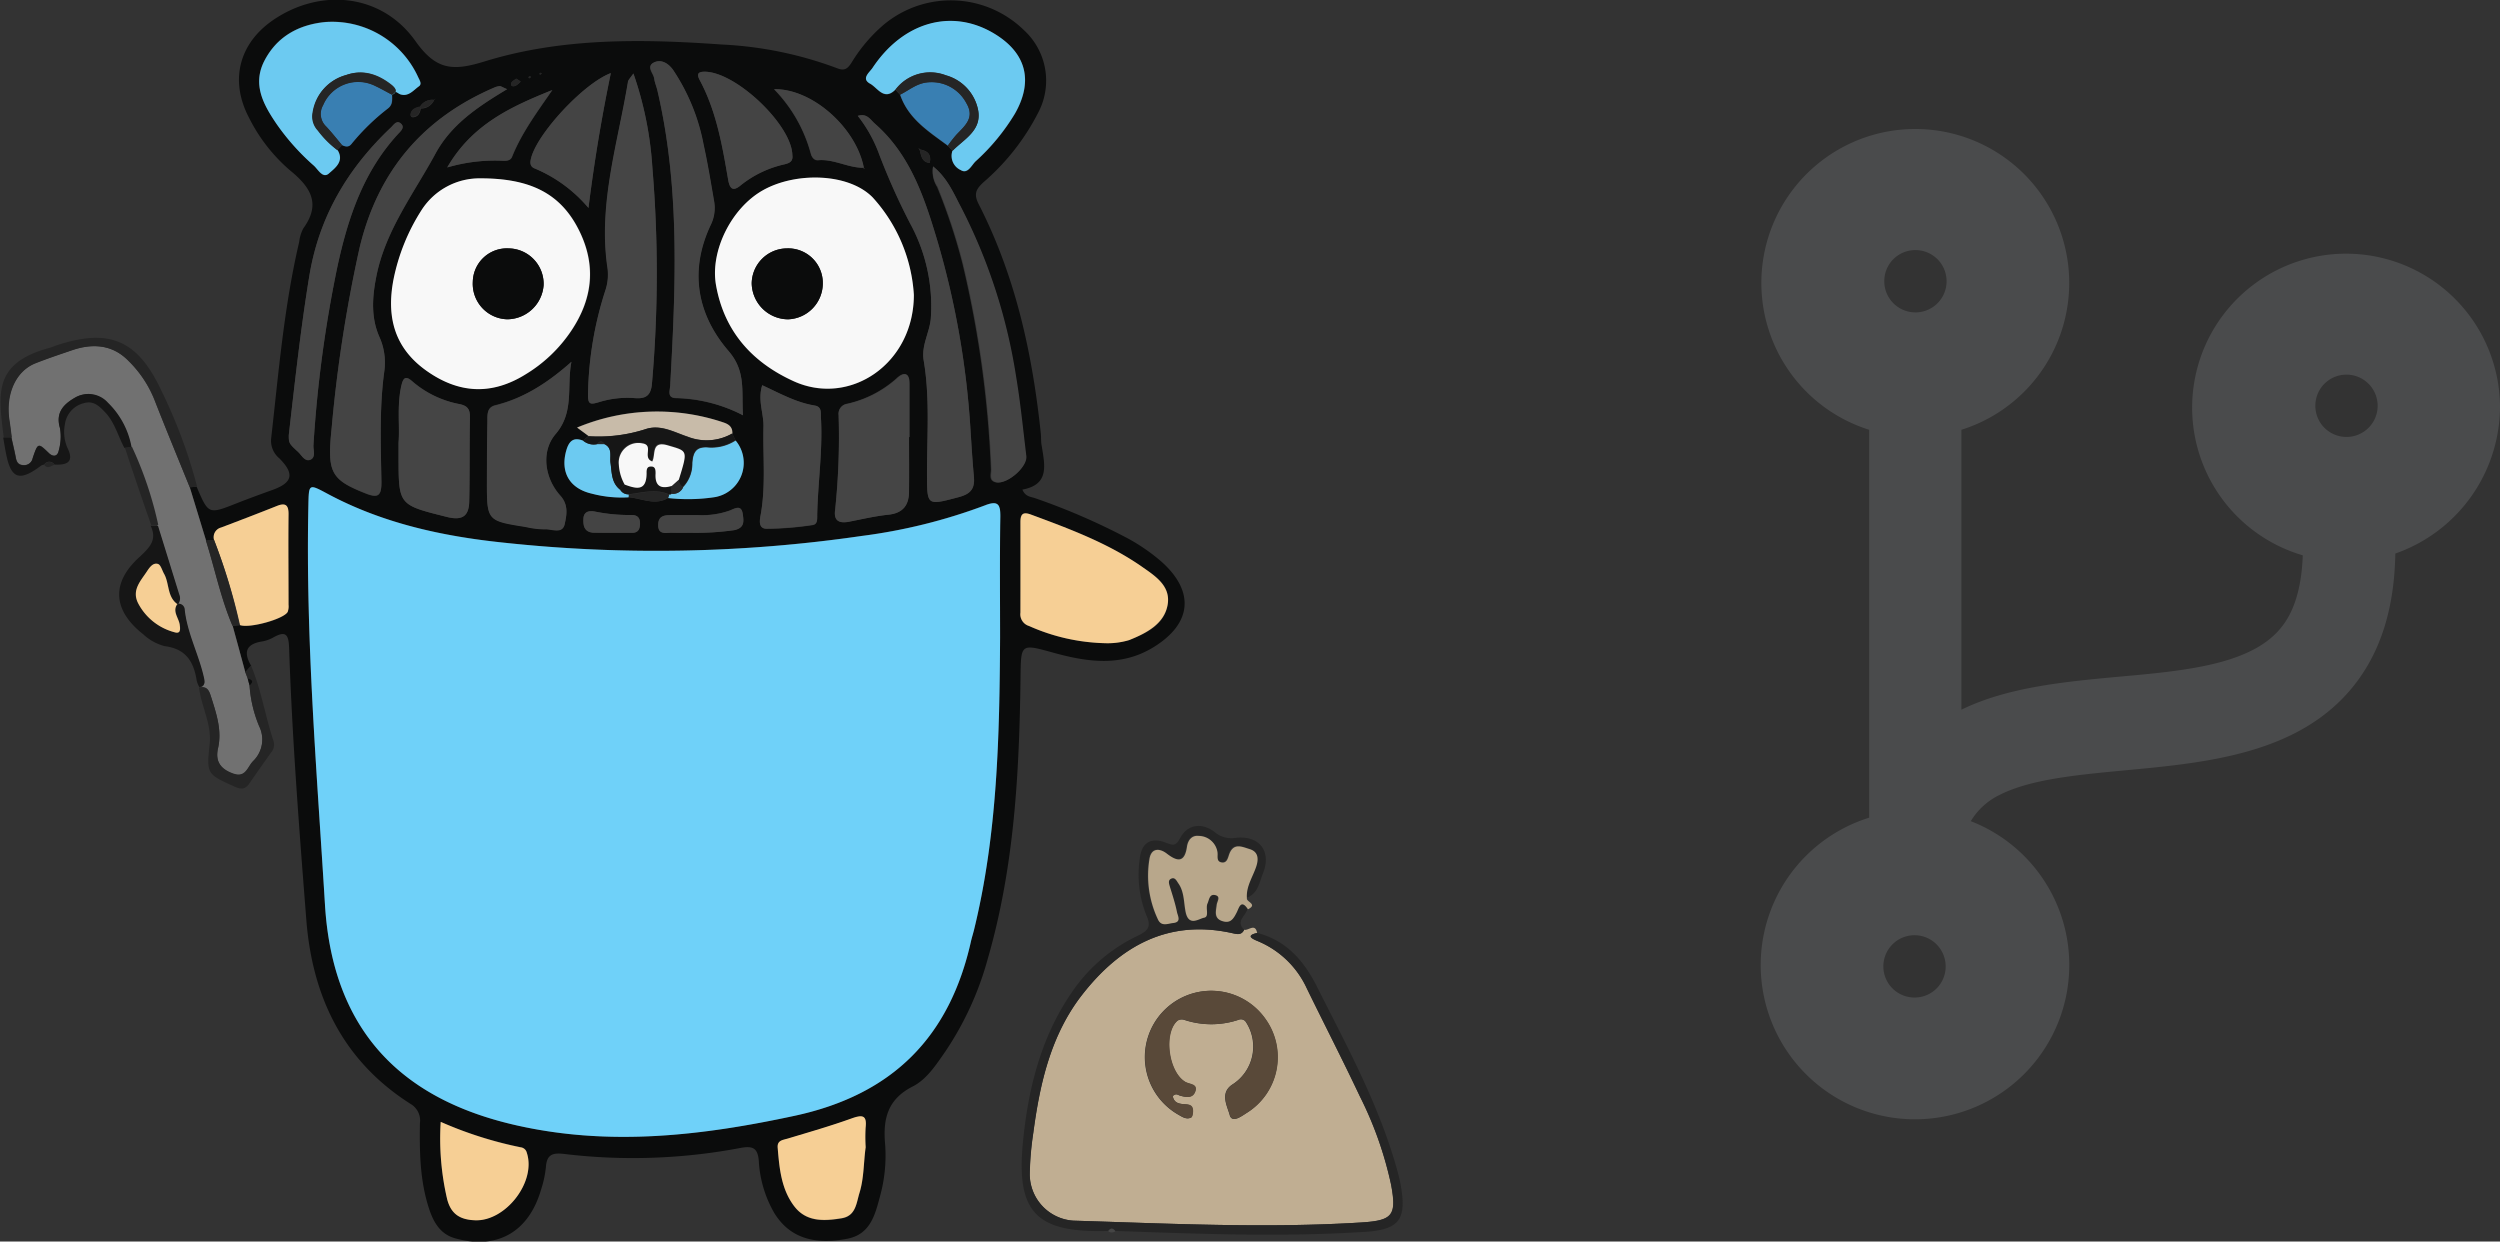 <svg xmlns="http://www.w3.org/2000/svg" viewBox="0 0 352.27 174.94"><rect x="0" y="0" width="352.27" height="174.94" fill="#333333" stroke="none"/><defs><style>.cls-1{fill:#0b0c0c;}.cls-2{fill:#c0ae92;}.cls-3{fill:#717171;}.cls-4{fill:#252525;}.cls-5{fill:#b8a78b;}.cls-6{fill:#161616;}.cls-7{fill:#454545;}.cls-8{fill:#6fd1f9;}.cls-9{fill:#f8f8f8;}.cls-10{fill:#444;}.cls-11{fill:#f6cf95;}.cls-12{fill:#6ccaf1;}.cls-13{fill:#c8bba9;}.cls-14{fill:#397fb2;}.cls-15{fill:#594939;}.cls-16{fill:#4a4b4c;}</style></defs><g id="Layer_1" data-name="Layer 1"><path class="cls-1" d="M42.55,83.51c1.67,3.91,1.66,3.9,5.63,2.33,1.63-.64,3.26-1.24,4.91-1.83,3-1.05,3.3-2.29,1.12-4.5a3.21,3.21,0,0,1-1.16-2.83C54.1,67.43,54.86,58.13,57,49a5.28,5.28,0,0,1,.58-1.9c2.54-3.49,1-5.83-1.88-8.18a23.77,23.77,0,0,1-5.79-7.45c-2.73-5.21-1.4-10.45,3.47-13.76,6.68-4.53,15.27-3.67,20,3,2.91,4.1,5.26,4.25,9.7,2.88,10.86-3.36,22.16-3.2,33.42-2.4a53.45,53.45,0,0,1,16.31,3.35c1.08.43,1.49,0,2-.76a22.23,22.23,0,0,1,4.12-5,14.74,14.74,0,0,1,20.17.37,9.65,9.65,0,0,1,2.13,11.45,32.36,32.36,0,0,1-7.81,10c-1,.94-1.44,1.59-.67,3.1,5.19,10.14,7.57,21.07,8.75,32.31.06.58,0,1.17.13,1.75.41,2.66,1.15,5.44-2.73,6.15.42,1,1.16,1,1.74,1.19a92.74,92.74,0,0,1,13.26,5.76A27.25,27.25,0,0,1,178.43,94c4.79,4.23,4.41,8.78-1.09,12.14-4.52,2.76-9.29,2.07-14,.77s-4.64-1.35-4.7,3.54c-.17,13.35-.87,26.63-4.61,39.55a44.13,44.13,0,0,1-6,13.11c-1.29,1.85-2.59,3.88-4.56,4.89-3.55,1.8-4.23,4.55-3.91,8.13a21.51,21.51,0,0,1-.74,7.43c-.68,2.58-1.38,5.3-4.59,5.91-4.9.94-8.24-.28-10.3-3.65a16.41,16.41,0,0,1-2.17-7.35c-.15-1.81-.88-2.11-2.56-1.8a81.06,81.06,0,0,1-24.87.85c-1.66-.2-2.45.1-2.57,1.87a15.25,15.25,0,0,1-.68,3.16c-1.75,6-6.19,8.5-12.1,6.86-2.18-.6-3.12-2.4-3.74-4.35-1.23-3.86-1.29-7.86-1.23-11.86a2.7,2.7,0,0,0-1.29-2.71c-9.45-6-13.83-14.94-14.71-25.86-1-12.78-2-25.57-2.43-38.39-.07-1.77-.36-2.54-2.19-1.52a5,5,0,0,1-1.64.59c-2.32.37-2.6,1.58-1.52,3.43l-.81.91q-.88-3.27-1.78-6.54l1-.09c1.35.49,6.18-.82,6.72-1.86a2.27,2.27,0,0,0,.12-1c0-4.25,0-8.49,0-12.74,0-1.27-.39-1.68-1.59-1.21-2.64,1-5.27,2.06-7.91,3.06A1.4,1.4,0,0,0,45,91l-1.11.11-2.3-7.53ZM76,29A2,2,0,0,0,74,30c-.58.12-1.13.29-1.28,1a.34.34,0,0,0,.42.44c.68-.1.89-.63,1-1.22A2,2,0,0,0,76,29.05l.2-.24Zm68.54,7-.28-.18.18.28c.23.73.23,1.63,1.4,1.79C146.12,36.67,145.54,36.18,144.54,36ZM97,77c-1.27-.51-1.94,0-2.34,1.26-.93,3.1.36,5.46,3.55,6.2a16.5,16.5,0,0,0,5.19.52c1.85.16,3.69,1.23,5.57.11a25.3,25.3,0,0,0,6.39-.1,4.9,4.9,0,0,0,3.13-8L118,76c0-.89-.44-1.3-1.25-1.57a29.27,29.27,0,0,0-20.63.72l1.63,1.2Zm44.67-48.71c1.16,3.41,4,5.19,6.72,7.18l.67.71a2.2,2.2,0,0,0,1.16,2.73c1,.62,1.52-.68,2.11-1.24a29.71,29.71,0,0,0,5.53-6.71c2.66-4.66,1.58-8.64-3.07-11.37-5.91-3.47-12.7-1.52-17,4.93-.42.63-1.65,1.51-.32,2.23,1,.56,1.95,2.44,3.54.83ZM63.05,35.34c.48.25.94.34,1.33-.14a31.06,31.06,0,0,1,5.13-5c.73-.54.62-1.26.6-2,.42-.71.75-.11,1.18,0,1.12.33,1.8-.58,2.56-1.13.5-.37.11-.87-.1-1.33A13.32,13.32,0,0,0,60.67,18c-3.76.37-6.85,2.06-8.61,5.53-1.66,3.3-.09,6.12,1.72,8.79a32.47,32.47,0,0,0,5.3,5.93c.58.53,1.15,1.94,2.1,1.09s2.21-1.71,1.22-3.31Zm73.41,3.22.24.2-.18-.26c-1.12-5.61-7.25-11.1-12.63-11a20.63,20.63,0,0,1,5.18,9.08c.15.51.51,1,1,.93C132.33,37.3,134.29,38.56,136.46,38.56Zm19.3,66.23c0-5.67-.06-11.33,0-17,0-1.83-.32-2.4-2.19-1.66a77.42,77.42,0,0,1-17.41,4.31,200.92,200.92,0,0,1-50.33.94C77.24,90.46,68.78,88.67,61,84.5c-2.7-1.45-2.64-1.43-2.71,1.75-.39,18.76,1.2,37.44,2.34,56.14,1.17,19.31,12.48,27.86,27.12,31.13,13.13,2.94,26.07,1.42,39.08-1.38,13.81-3,21.9-11.12,24.86-24.72.11-.48.27-1,.39-1.44C155.4,132.44,155.68,118.62,155.76,104.79ZM143.61,56.46a22.38,22.38,0,0,0-5.78-13.68c-3.36-3.49-10.86-3.68-15.52-1-4.39,2.49-7.42,8.51-6.57,13.34,1.15,6.52,5.14,10.93,11,13.57C134.61,72.21,143.6,66.19,143.61,56.46Zm-61-16.41a9.7,9.7,0,0,0-8.3,4.42,28.44,28.44,0,0,0-4,9.9c-1,5.16.16,9.58,4.64,12.78s9.2,3.47,14,.51a20.48,20.48,0,0,0,6.44-6.16c3.07-4.6,3.54-9.38.94-14.39S89.46,40.08,82.57,40.05Zm21.52-14.79c-.46.67-.74.91-.78,1.19-1.42,8.62-4.17,17.1-2.91,26a7,7,0,0,1-.22,3.21A50,50,0,0,0,97.7,70.32c-.06,1.68.34,1.62,1.56,1.26a13.49,13.49,0,0,1,4.93-.57c1.58.14,2.38-.27,2.52-2.09a178.48,178.48,0,0,0,.06-30.32A49.84,49.84,0,0,0,104.09,25.26Zm-17.8,2.23c-.67-.28-.82-.4-1-.39a1.92,1.92,0,0,0-.72.14C74.42,31.58,68.06,39.09,65.49,49.92a198.83,198.83,0,0,0-3.94,25.53c-.62,6-.09,7.06,4.75,9,1.64.65,2.32.54,2.28-1.53-.08-5.23-.31-10.47.41-15.69a8.84,8.84,0,0,0-.71-4.86c-1.17-2.67-1-5.53-.44-8.33,1.25-6.53,5.26-11.74,8.34-17.4C78.39,32.51,82.1,30,86.29,27.49Zm84.19,78.06a10.6,10.6,0,0,0,3.43-.45c2.49-.94,5-2.17,5.43-5S177.5,96,175.6,94.69c-4.75-3.32-10.14-5.3-15.53-7.27-1.12-.41-1.48-.07-1.47,1.09.05,4.24.05,8.49,0,12.73a1.73,1.73,0,0,0,1.22,1.89A27.8,27.8,0,0,0,170.48,105.55ZM119.54,73.44c-.24-3.33.44-6.14-2-9C113,59.21,111.91,53,115,46.53a5.4,5.4,0,0,0,.41-3.39c-.45-2.61-.88-5.23-1.45-7.81a28.33,28.33,0,0,0-4.29-10.54c-.69-1-1.7-1.61-2.76-1s0,1.47.11,2.23c.07.57.32,1.11.45,1.68,3.21,13.75,2.57,27.66,1.8,41.58,0,.87-.44,1.74.9,1.76A21.53,21.53,0,0,1,119.54,73.44Zm16.17-42.19a19.52,19.52,0,0,1,3,5.41,93.3,93.3,0,0,0,4.36,9.74A24.34,24.34,0,0,1,146,59.86c-.19,2-1.34,3.76-1,5.84.9,5.28.45,10.61.47,15.92,0,4.58-.05,4.54,4.36,3.38,1.57-.41,2.42-1,2.25-2.87-.2-2.15-.33-4.3-.47-6.44a120.28,120.28,0,0,0-4.69-26.87c-1.82-6-3.79-12.1-8.79-16.47C137.47,31.78,137,30.83,135.71,31.25ZM95.36,65.9C92.15,68.75,88.77,71,84.63,72c-1.19.29-1.1,1.3-1.11,2.21,0,2.83-.06,5.65-.07,8.47,0,5.58,0,5.58,5.48,6.45a12.52,12.52,0,0,0,2.69.33c1-.06,2.46.72,2.79-.73.28-1.26.56-2.68-.61-4-2.18-2.41-2.79-6.2-.67-8.69C95.81,73,94.67,69.37,95.36,65.9Zm47.57,10.6h0c0-2.49,0-5,0-7.46,0-1.66-.79-1.75-1.76-.83a15.53,15.53,0,0,1-7,3.6A1.42,1.42,0,0,0,133,73.37a98.31,98.31,0,0,1-.49,13.4c-.22,1.51.56,1.91,1.91,1.66,1.87-.35,3.73-.79,5.61-1,2.07-.2,2.86-1.38,2.89-3.23C143,81.65,142.93,79.07,142.93,76.5ZM71,77.28v1.94c0,6.92,0,6.83,6.81,8.54,2.29.58,3.11-.21,3.15-2.3.06-3.9,0-7.81.1-11.72,0-1.08-.27-1.62-1.43-1.87A14.22,14.22,0,0,1,73,68.69c-.93-.83-1.3-.64-1.58.59C70.75,72.09,71.19,74.92,71,77.28Zm75.32-38.91a4,4,0,0,0,.55,2.89,81.56,81.56,0,0,1,3.59,10.85,149.75,149.75,0,0,1,4,29c0,.6-.33,1.42.52,1.74,1.49.55,4.59-2,4.39-3.64-.47-3.78-.83-7.57-1.46-11.31a78.15,78.15,0,0,0-7.71-23.79C149.21,42.13,148.33,40,146.32,38.37ZM55.53,76.24c0,1.09,0,1.16,1.29,2.35.52.47,1,1.45,1.75,1.13s.39-1.33.44-2A177,177,0,0,1,62.36,52.6c1.5-6.94,3.66-13.44,8.56-18.77.38-.42,1-1,.41-1.48s-1,.21-1.42.57c-6.09,5.75-10.13,12.54-11.5,21C57.21,61.26,56.4,68.66,55.53,76.24Zm66.71-7c-.66,2.1.23,4,.18,5.83-.1,4,.33,8.12-.35,12.17-.13.77-.53,2.18.81,2.21a46.18,46.18,0,0,0,6.42-.52c.77-.09.68-.84.69-1.4.09-4.56.79-9.1.53-13.67-.05-.71.18-1.59-.89-1.77C127,71.63,124.68,70.32,122.24,69.2Zm14.58,107.37a22.74,22.74,0,0,1,0-2.74c.21-1.79-.44-1.86-1.94-1.33-3,1.06-6,1.94-9,2.84-.72.22-1.54.24-1.45,1.3.24,2.92.51,5.88,2.36,8.28,1.7,2.2,4.19,2.06,6.64,1.66,2-.33,2.08-2.14,2.53-3.59C136.59,180.91,136.52,178.72,136.82,176.57ZM76.94,173a37.67,37.67,0,0,0,.9,10.84c.54,2.15,1.81,2.94,3.91,3,4.34.19,8.68-5.41,7.32-9.52a1,1,0,0,0-.85-.76A55.09,55.09,0,0,1,76.94,173ZM126.49,36.77c-.09-4.24-7.9-11.68-12.32-11.75-.94,0-1.22.28-.74,1.18,2.35,4.38,3.18,9.2,4,14,.21,1.22.61,1.78,1.72.87a15.07,15.07,0,0,1,6.22-3C126.13,37.9,126.61,37.63,126.49,36.77ZM100.91,25.22c-3.84,1.44-10.39,8.53-11.24,12-.17.66-.14,1.18.52,1.44a20,20,0,0,1,7.57,5.56C98.59,37.59,99.62,31.44,100.91,25.22Zm-23,13.29a23.88,23.88,0,0,1,7.8-.94c.51,0,1.08,0,1.3-.54,1.38-3.43,3.57-6.36,5.68-9.42C86.91,29.94,81.38,32.42,77.86,38.51ZM112.38,90a38.55,38.55,0,0,0,5.9-.39c1.52-.32,1.34-1.31,1.21-2.25-.19-1.44-1.15-.77-1.87-.5a11.6,11.6,0,0,1-4.41.63c-1.16,0-2.32,0-3.49,0-1,0-2.14-.06-2.15,1.4s1.2,1,2,1.09C110.59,90.07,111.59,90,112.38,90ZM100.9,90v0h3c.86,0,1.12-.53,1.13-1.3s-.37-1.24-1.19-1.21A24.38,24.38,0,0,1,98.65,87c-.76-.13-1.54-.08-1.6,1s.13,1.86,1.37,1.93C99.24,90,100.08,90,100.9,90ZM87.58,26c-.26.23-.64.4-.7.64-.12.53.36.47.63.36a2.76,2.76,0,0,0,.69-.6Zm1.91-.31c-.06,0-.15.06-.17.12s.06.11.09.16l.27-.2ZM91,25.42l.16-.12c0-.05-.12-.14-.13-.13a1.81,1.81,0,0,0-.21.18Z" transform="translate(-14.84 -14.92)"/><path class="cls-2" d="M190.15,145.93c.6.17,1.55-1,1.83.45-1.55.34-.86.77,0,1.12a13.16,13.16,0,0,1,7,6.71c2.48,5.08,5.07,10.11,7.48,15.22a51.73,51.73,0,0,1,4.39,12.44c.79,4.28.23,5-4.11,5.3-13.56.85-27.12.16-40.67-.25a6.57,6.57,0,0,1-6.14-6.67,43.71,43.71,0,0,1,.5-5.71c.93-7,2.49-13.85,6.93-19.51,5.31-6.78,12.06-10.61,21.07-8.63C189.11,146.55,189.76,146.75,190.15,145.93Zm-10.06,23.44c.46-.45.72-.16,1-.07.84.25,1.82.37,2.16-.6s-.83-1-1.4-1.32c-2.4-1.39-3.13-6.94-1.1-8.64a1.12,1.12,0,0,1,.92-.12,12.09,12.09,0,0,0,7.68,0,.85.85,0,0,1,1.07.36,6.33,6.33,0,0,1-2,8.8c-1.72,1.19-.65,3-.32,4.24s1.68.17,2.46-.32a9.24,9.24,0,0,0,2.62-13.13,9.34,9.34,0,1,0-12.38,13.38c.57.32,1.17.77,1.85.45.2-.1.26-.59.27-.9,0-1-.74-.92-1.4-1S180.25,170.26,180.09,169.37Z" transform="translate(-14.84 -14.92)"/><path class="cls-3" d="M41.58,83.58c.77,2.51,1.53,5,2.3,7.53,1.26,4,2.09,8.1,3.74,12q.9,3.27,1.78,6.54c.12.3.23.6.34.9l.27,1a17.9,17.9,0,0,0,1.36,5.76,4.25,4.25,0,0,1-.89,4.93c-.78.83-1,2.39-2.8,1.73s-2.53-1.74-2.12-3.57c.56-2.45-.18-4.72-.9-7-.29-.88-.47-1.84-1.78-1.54l0,0c1-.23.75-.92.6-1.56-.73-3.15-2.3-6.07-2.66-9.34a.85.85,0,0,0-1-.85l0,0a1.34,1.34,0,0,0,.2-1.39q-1.47-4.84-3-9.69a52,52,0,0,0-3.7-11,11.6,11.6,0,0,0-3.31-6.26A3.69,3.69,0,0,0,25.31,71c-1.58.93-2.66,2.1-2,4.25a7.15,7.15,0,0,1-.17,3.1c-.17.92-.82,1-1.44.36-1.48-1.42-1.5-1.44-2.24.74a1.22,1.22,0,0,1-1.22,1c-.71,0-1-.33-1.15-1-.18-1-.42-1.94-.63-2.91-.11-.81-.2-1.63-.33-2.44-.55-3.64.9-6.88,3.66-8,1.69-.67,3.43-1.25,5.16-1.84,3-1,5.77-.8,8,1.53a16,16,0,0,1,3.59,5.34C38.19,75.31,39.9,79.44,41.58,83.58Z" transform="translate(-14.84 -14.92)"/><path class="cls-4" d="M190.15,145.93c-.39.82-1,.62-1.7.47-9-2-15.76,1.85-21.07,8.63-4.44,5.66-6,12.52-6.93,19.51a43.71,43.71,0,0,0-.5,5.71,6.57,6.57,0,0,0,6.14,6.67c13.55.41,27.11,1.1,40.67.25,4.34-.27,4.9-1,4.11-5.3a51.73,51.73,0,0,0-4.39-12.44c-2.41-5.11-5-10.14-7.48-15.22a13.16,13.16,0,0,0-7-6.71c-.84-.35-1.53-.78,0-1.12,4.09,1.06,6.55,3.89,8.38,7.51,4.29,8.52,8.88,16.89,11.41,26.18.13.48.25,1,.35,1.45,1,5.23,0,6.72-5.28,7-11.62.72-23.25.26-34.87-.15-.32-.46-.65-.48-1,0-10.16.3-13-2.59-12-12.62.74-7.43,2.51-14.6,6.8-20.89a23.22,23.22,0,0,1,9.34-8.07c1.45-.69,2-1.29,1.23-2.93a15.47,15.47,0,0,1-.93-7.86c.23-2.28,1.51-3.15,3.61-2.37,1,.37,1.44.62,2.07-.58,1-1.93,3-2.3,4.84-.92a3.66,3.66,0,0,0,3,.85c3.36-.38,5.1,1.91,3.85,5-.5,1.25-.69,2.9-2.34,3.45-.13-1.65.82-3,1.31-4.45.32-1,.39-2.08-.92-2.47-1.06-.32-2.28-1-2.89.75-.18.52-.33,1.27-1.09,1.12s-.46-.94-.56-1.47a2.7,2.7,0,0,0-2.62-2.26c-1-.12-1.54.63-1.67,1.51-.32,2.22-1.3,2.16-2.82,1-1-.81-2.19-.82-2.46.69a14.43,14.43,0,0,0,1.17,8.53c.48,1.09,1.37.63,2.16.54,1.18-.12.67-1,.55-1.49-.25-1.21-.64-2.4-1-3.59-.12-.41-.3-.9.1-1.13.6-.33.83.26,1.11.66.86,1.2.78,2.69,1,4,.44,2.1,1.84.95,2.61.8s.16-1.34.47-2c.24-.48.28-1.32,1-1.2.95.16.36.88.3,1.38-.1.88-.54,1.84.75,2.29s1.6-.3,2.06-1.2c.3-.57.59-2,1.59-.45C190.39,144,188.9,144.7,190.15,145.93Z" transform="translate(-14.84 -14.92)"/><path class="cls-5" d="M190.69,143.05c-1-1.54-1.29-.12-1.59.45-.46.9-.88,1.6-2.06,1.2s-.85-1.41-.75-2.29c.06-.5.65-1.22-.3-1.38-.74-.12-.78.72-1,1.2-.31.66.28,1.86-.47,2s-2.17,1.3-2.61-.8c-.27-1.34-.19-2.83-1-4-.28-.4-.51-1-1.11-.66-.4.23-.22.72-.1,1.13.37,1.19.76,2.38,1,3.59.12.52.63,1.37-.55,1.49-.79.09-1.68.55-2.16-.54a14.43,14.43,0,0,1-1.17-8.53c.27-1.51,1.42-1.5,2.46-.69,1.52,1.17,2.5,1.23,2.82-1,.13-.88.66-1.63,1.67-1.51a2.7,2.7,0,0,1,2.62,2.26c.1.53-.21,1.32.56,1.47s.91-.6,1.09-1.12c.61-1.71,1.83-1.07,2.89-.75,1.31.39,1.24,1.52.92,2.47-.49,1.47-1.44,2.8-1.31,4.45C190.42,142,192.12,142.33,190.69,143.05Z" transform="translate(-14.84 -14.92)"/><path class="cls-4" d="M41.58,83.58c-1.68-4.14-3.39-8.27-5-12.43A16,16,0,0,0,33,65.81c-2.28-2.33-5.08-2.54-8-1.53-1.73.59-3.47,1.17-5.16,1.84-2.76,1.09-4.21,4.33-3.66,8,.13.81.22,1.63.33,2.44l-1.15,0c-.68-5.9-1.71-10.46,6.52-12.64.32-.08.62-.24.94-.34,7.35-2.43,11.36-.8,14.68,6.22a72.37,72.37,0,0,1,5.12,13.7Z" transform="translate(-14.84 -14.92)"/><path class="cls-6" d="M37.1,89q1.5,4.84,3,9.69a1.34,1.34,0,0,1-.2,1.39c-1.52-1-1.15-2.93-1.92-4.3-.28-.48-.46-1.25-.85-1.39-.69-.23-1.18.46-1.54,1-.89,1.37-2.2,2.66-1.28,4.51a8.1,8.1,0,0,0,5.1,4.1c.87.28.87-.31.78-1-.11-1-1.12-1.88-.32-3a.85.85,0,0,1,1,.85c.36,3.27,1.93,6.19,2.66,9.34.15.64.35,1.33-.6,1.56a4.07,4.07,0,0,1-.37-.9c-.4-2.65-1.5-4.51-4.51-4.88a7,7,0,0,1-3-1.65c-4.37-3.43-4.58-7.33-.46-11C36,92,37,90.93,36.06,89Z" transform="translate(-14.84 -14.92)"/><path class="cls-4" d="M49.74,110.51c-.11-.3-.22-.6-.34-.9l.81-.91c1.45,3.43,2,7.12,3.17,10.64A1.7,1.7,0,0,1,53,121c-1,1.42-2,2.83-3,4.28-.57.86-1.14.91-2.07.5C44,124,43.92,124,44.38,119.79c.31-2.86-1.18-5.29-1.5-8,1.31-.3,1.49.66,1.78,1.54.72,2.29,1.46,4.56.9,7-.41,1.83.34,2.93,2.12,3.57s2-.9,2.8-1.73a4.25,4.25,0,0,0,.89-4.93A17.9,17.9,0,0,1,50,111.51C50.64,111,50.42,110.68,49.74,110.51Z" transform="translate(-14.84 -14.92)"/><path class="cls-6" d="M15.29,76.57l1.15,0c.21,1,.45,1.94.63,2.91.12.68.44,1,1.15,1a1.22,1.22,0,0,0,1.22-1c.74-2.18.76-2.16,2.24-.74.62.59,1.27.56,1.44-.36a7.15,7.15,0,0,0,.17-3.1c-.64-2.15.44-3.32,2-4.25a3.69,3.69,0,0,1,4.78.65,11.6,11.6,0,0,1,3.31,6.26l-1,.11c-.9-1.65-1.34-3.54-2.69-5-.81-.84-1.62-1.72-3-1.33a3.54,3.54,0,0,0-2.69,2.9A5.65,5.65,0,0,0,24.33,78c1,2,0,2.48-1.82,2.38a.85.85,0,0,0-1.44,0,1.34,1.34,0,0,0-.45.16c-3,2.26-4.21,1.87-4.9-1.57C15.56,78.2,15.43,77.38,15.29,76.57Z" transform="translate(-14.84 -14.92)"/><path class="cls-4" d="M32.44,78l1-.11a52,52,0,0,1,3.7,11l-1,0Q34.25,83.51,32.44,78Z" transform="translate(-14.84 -14.92)"/><path class="cls-4" d="M21.07,80.41a.85.85,0,0,1,1.44,0C22,80.58,21.54,81.06,21.07,80.41Z" transform="translate(-14.84 -14.92)"/><path class="cls-7" d="M171,188.4c.33-.46.66-.44,1,0A.76.76,0,0,1,171,188.4Z" transform="translate(-14.84 -14.92)"/><path class="cls-8" d="M155.76,104.79c-.08,13.83-.36,27.65-3.68,41.19-.12.48-.28,1-.39,1.44-3,13.6-11.05,21.74-24.86,24.72-13,2.8-25.95,4.32-39.08,1.38-14.64-3.27-25.95-11.82-27.12-31.13-1.14-18.7-2.73-37.38-2.34-56.14.07-3.18,0-3.2,2.71-1.75,7.78,4.17,16.24,6,24.87,6.89a200.92,200.92,0,0,0,50.33-.94,77.42,77.42,0,0,0,17.41-4.31c1.87-.74,2.22-.17,2.19,1.66C155.7,93.46,155.76,99.12,155.76,104.79Z" transform="translate(-14.84 -14.92)"/><path class="cls-9" d="M143.61,56.46c0,9.73-9,15.75-16.88,12.2-5.85-2.64-9.84-7-11-13.57-.85-4.83,2.18-10.85,6.57-13.34,4.66-2.65,12.16-2.46,15.52,1A22.38,22.38,0,0,1,143.61,56.46Zm-17.9-6.54a5,5,0,0,0-4.95,4.9,5.17,5.17,0,0,0,5.11,5.09,5.08,5.08,0,0,0,4.91-5A4.88,4.88,0,0,0,125.71,49.92Z" transform="translate(-14.84 -14.92)"/><path class="cls-9" d="M82.57,40.05c6.89,0,11.13,2.07,13.72,7.06s2.13,9.79-.94,14.39a20.48,20.48,0,0,1-6.44,6.16c-4.8,3-9.45,2.73-14-.51s-5.61-7.62-4.64-12.78a28.44,28.44,0,0,1,4-9.9A9.7,9.7,0,0,1,82.57,40.05ZM81.46,54.64a5,5,0,0,0,4.85,5.27,5.18,5.18,0,0,0,5.13-4.81,5,5,0,0,0-4.92-5.18A4.81,4.81,0,0,0,81.46,54.64Z" transform="translate(-14.84 -14.92)"/><path class="cls-7" d="M104.09,25.26a49.84,49.84,0,0,1,2.68,13.34,178.48,178.48,0,0,1-.06,30.32c-.14,1.82-.94,2.23-2.52,2.09a13.49,13.49,0,0,0-4.93.57c-1.22.36-1.62.42-1.56-1.26a50,50,0,0,1,2.48-14.63,7,7,0,0,0,.22-3.21c-1.26-8.93,1.49-17.41,2.91-26C103.35,26.17,103.63,25.93,104.09,25.26Z" transform="translate(-14.84 -14.92)"/><path class="cls-10" d="M86.29,27.49c-4.19,2.51-7.9,5-10.11,9.1C73.1,42.25,69.09,47.46,67.84,54c-.54,2.8-.73,5.66.44,8.33A8.84,8.84,0,0,1,69,67.18c-.72,5.22-.49,10.46-.41,15.69,0,2.07-.64,2.18-2.28,1.53-4.84-1.89-5.37-2.92-4.75-9a198.83,198.83,0,0,1,3.94-25.53c2.57-10.83,8.93-18.34,19.12-22.68a1.92,1.92,0,0,1,.72-.14C85.47,27.09,85.62,27.21,86.29,27.49Z" transform="translate(-14.84 -14.92)"/><path class="cls-11" d="M170.48,105.55a27.8,27.8,0,0,1-10.63-2.42,1.73,1.73,0,0,1-1.22-1.89c0-4.24,0-8.49,0-12.73,0-1.16.35-1.5,1.47-1.09,5.39,2,10.78,4,15.53,7.27,1.9,1.34,4.2,2.75,3.74,5.43s-2.94,4-5.43,5A10.6,10.6,0,0,1,170.48,105.55Z" transform="translate(-14.84 -14.92)"/><path class="cls-10" d="M119.54,73.44A21.53,21.53,0,0,0,110.18,71c-1.34,0-1-.89-.9-1.76.77-13.92,1.41-27.83-1.8-41.58-.13-.57-.38-1.11-.45-1.68-.09-.76-1.11-1.69-.11-2.23s2.07.05,2.76,1A28.33,28.33,0,0,1,114,35.33c.57,2.58,1,5.2,1.45,7.81a5.4,5.4,0,0,1-.41,3.39c-3.1,6.49-2,12.68,2.49,17.88C120,67.3,119.3,70.11,119.54,73.44Z" transform="translate(-14.84 -14.92)"/><path class="cls-10" d="M135.71,31.25c1.29-.42,1.76.53,2.41,1.1,5,4.37,7,10.44,8.79,16.47a120.28,120.28,0,0,1,4.69,26.87c.14,2.14.27,4.29.47,6.44.17,1.84-.68,2.46-2.25,2.87-4.41,1.16-4.34,1.2-4.36-3.38,0-5.31.43-10.64-.47-15.92-.35-2.08.8-3.87,1-5.84a24.34,24.34,0,0,0-2.9-13.46,93.3,93.3,0,0,1-4.36-9.74A19.52,19.52,0,0,0,135.71,31.25Z" transform="translate(-14.84 -14.92)"/><path class="cls-12" d="M62.4,36.06c1,1.6-.38,2.57-1.22,3.31s-1.52-.56-2.1-1.09a32.47,32.47,0,0,1-5.3-5.93c-1.81-2.67-3.38-5.49-1.72-8.79,1.76-3.47,4.85-5.16,8.61-5.53a13.32,13.32,0,0,1,13.08,7.74c.21.46.6,1,.1,1.33-.76.55-1.44,1.46-2.56,1.13-.43-.12-.76-.72-1.18,0l0,.05c.91-.47.35-1,0-1.35-1.9-1.53-4.05-2.3-6.47-1.45a6.44,6.44,0,0,0-4.69,5.27,2.89,2.89,0,0,0,.73,2.54A13.61,13.61,0,0,0,62.4,36.06Z" transform="translate(-14.84 -14.92)"/><path class="cls-12" d="M141,27.55c-1.59,1.61-2.51-.27-3.54-.83-1.33-.72-.1-1.6.32-2.23,4.28-6.45,11.07-8.4,17-4.93,4.65,2.73,5.73,6.71,3.07,11.37a29.71,29.71,0,0,1-5.53,6.71c-.59.56-1.12,1.86-2.11,1.24a2.2,2.2,0,0,1-1.16-2.73c1.64-1.65,4.15-2.86,3.6-5.75a6.35,6.35,0,0,0-4.53-4.88A6.14,6.14,0,0,0,141,27.55Z" transform="translate(-14.84 -14.92)"/><path class="cls-7" d="M95.36,65.9c-.69,3.47.45,7.06-2.23,10.2-2.12,2.49-1.51,6.28.67,8.69,1.17,1.28.89,2.7.61,4-.33,1.45-1.82.67-2.79.73a12.52,12.52,0,0,1-2.69-.33c-5.49-.87-5.49-.87-5.48-6.45,0-2.82,0-5.64.07-8.47,0-.91-.08-1.92,1.11-2.21C88.77,71,92.15,68.75,95.36,65.9Z" transform="translate(-14.84 -14.92)"/><path class="cls-7" d="M142.93,76.5c0,2.57,0,5.15,0,7.72,0,1.85-.82,3-2.89,3.23-1.88.19-3.74.63-5.61,1-1.35.25-2.13-.15-1.91-1.66a98.31,98.31,0,0,0,.49-13.4,1.42,1.42,0,0,1,1.24-1.56,15.53,15.53,0,0,0,7-3.6c1-.92,1.78-.83,1.76.83,0,2.48,0,5,0,7.46Z" transform="translate(-14.84 -14.92)"/><path class="cls-7" d="M71,77.28c.19-2.36-.25-5.19.38-8,.28-1.23.65-1.42,1.58-.59a14.22,14.22,0,0,0,6.67,3.18c1.16.25,1.45.79,1.43,1.87-.07,3.91,0,7.82-.1,11.72,0,2.09-.86,2.88-3.15,2.3C71,86.05,71,86.14,71,79.22Z" transform="translate(-14.84 -14.92)"/><path class="cls-10" d="M146.32,38.37c2,1.61,2.89,3.76,3.93,5.71A78.15,78.15,0,0,1,158,67.87c.63,3.74,1,7.53,1.46,11.31.2,1.6-2.9,4.19-4.39,3.64-.85-.32-.49-1.14-.52-1.74a149.75,149.75,0,0,0-4-29,81.56,81.56,0,0,0-3.59-10.85A4,4,0,0,1,146.32,38.37Z" transform="translate(-14.84 -14.92)"/><path class="cls-10" d="M55.53,76.24c.87-7.58,1.68-15,2.88-22.35,1.37-8.43,5.41-15.22,11.5-21,.38-.36.82-1.12,1.42-.57s0,1.06-.41,1.48C66,39.16,63.86,45.66,62.36,52.6A177,177,0,0,0,59,77.69c0,.7.37,1.7-.44,2s-1.23-.66-1.75-1.13C55.53,77.4,55.54,77.33,55.53,76.24Z" transform="translate(-14.84 -14.92)"/><path class="cls-7" d="M122.24,69.2c2.44,1.12,4.75,2.43,7.39,2.85,1.07.18.84,1.06.89,1.77.26,4.57-.44,9.11-.53,13.67,0,.56.08,1.31-.69,1.4a46.18,46.18,0,0,1-6.42.52c-1.34,0-.94-1.44-.81-2.21.68-4,.25-8.12.35-12.17C122.47,73.15,121.58,71.3,122.24,69.2Z" transform="translate(-14.84 -14.92)"/><path class="cls-11" d="M136.82,176.57c-.3,2.15-.23,4.34-.87,6.42-.45,1.45-.5,3.26-2.53,3.59-2.45.4-4.94.54-6.64-1.66-1.85-2.4-2.12-5.36-2.36-8.28-.09-1.06.73-1.08,1.45-1.3,3-.9,6.06-1.78,9-2.84,1.5-.53,2.15-.46,1.94,1.33A22.74,22.74,0,0,0,136.82,176.57Z" transform="translate(-14.84 -14.92)"/><path class="cls-11" d="M45,91a1.4,1.4,0,0,1,1-1.75c2.64-1,5.27-2,7.91-3.06,1.2-.47,1.61-.06,1.59,1.21-.05,4.25,0,8.49,0,12.74a2.27,2.27,0,0,1-.12,1c-.54,1-5.37,2.35-6.72,1.86A82.09,82.09,0,0,0,45,91Z" transform="translate(-14.84 -14.92)"/><path class="cls-11" d="M76.94,173a55.09,55.09,0,0,0,11.28,3.59,1,1,0,0,1,.85.76c1.36,4.11-3,9.71-7.32,9.52-2.1-.09-3.37-.88-3.91-3A37.67,37.67,0,0,1,76.94,173Z" transform="translate(-14.84 -14.92)"/><path class="cls-10" d="M126.49,36.77c.12.86-.36,1.13-1.11,1.31a15.07,15.07,0,0,0-6.22,3c-1.11.91-1.51.35-1.72-.87-.83-4.81-1.66-9.63-4-14-.48-.9-.2-1.19.74-1.18C118.59,25.09,126.4,32.53,126.49,36.77Z" transform="translate(-14.84 -14.92)"/><path class="cls-10" d="M100.91,25.22c-1.29,6.22-2.32,12.37-3.15,19a20,20,0,0,0-7.57-5.56c-.66-.26-.69-.78-.52-1.44C90.52,33.75,97.07,26.66,100.91,25.22Z" transform="translate(-14.84 -14.92)"/><path class="cls-10" d="M77.86,38.51c3.52-6.09,9-8.57,14.78-10.9-2.11,3.06-4.3,6-5.68,9.42-.22.54-.79.58-1.3.54A23.88,23.88,0,0,0,77.86,38.51Z" transform="translate(-14.84 -14.92)"/><path class="cls-10" d="M136.46,38.56c-2.17,0-4.13-1.26-6.35-1.07-.53,0-.89-.42-1-.93a20.63,20.63,0,0,0-5.18-9.08c5.38-.08,11.51,5.41,12.63,11Z" transform="translate(-14.84 -14.92)"/><path class="cls-13" d="M97.79,76.37l-1.63-1.2a29.27,29.27,0,0,1,20.63-.72c.81.27,1.29.68,1.25,1.57a7.31,7.31,0,0,1-6.27.43c-1.88-.62-3.83-1.78-5.94-1.07A21.54,21.54,0,0,1,97.79,76.37Z" transform="translate(-14.84 -14.92)"/><path class="cls-14" d="M70.08,28.27l0-.05c0,.73.13,1.45-.6,2a31.06,31.06,0,0,0-5.13,5c-.39.48-.85.39-1.33.14-.74-.88-1.45-1.79-2.24-2.63a2.44,2.44,0,0,1-.43-3A5.36,5.36,0,0,1,67.67,27C68.5,27.4,69.28,27.85,70.08,28.27Z" transform="translate(-14.84 -14.92)"/><path class="cls-14" d="M148.4,35.44c-2.68-2-5.56-3.77-6.72-7.18,1.17-.58,2.18-1.46,3.54-1.69A5.53,5.53,0,0,1,151,29.45c1.23,2.07-.2,3.18-1.39,4.44A18.48,18.48,0,0,0,148.4,35.44Z" transform="translate(-14.84 -14.92)"/><path class="cls-12" d="M118.5,77a4.9,4.9,0,0,1-3.13,8,25.3,25.3,0,0,1-6.39.1c0-.16.09-.32.13-.49l.21,0,.19-.11a1.53,1.53,0,0,0,1.58-.92,4.77,4.77,0,0,0,1.31-3.4c.12-1.64.61-2.36,2.37-2.19A6.23,6.23,0,0,0,118.5,77Z" transform="translate(-14.84 -14.92)"/><path class="cls-12" d="M103.41,85a16.5,16.5,0,0,1-5.19-.52c-3.19-.74-4.48-3.1-3.55-6.2.4-1.31,1.07-1.77,2.34-1.26a2.32,2.32,0,0,0,2,.49l1,0c1.19.57.73,1.72.86,2.63.2,1.38.1,2.83,1.38,3.81a1.3,1.3,0,0,0,1.16.63A.48.48,0,0,1,103.41,85Z" transform="translate(-14.84 -14.92)"/><path class="cls-6" d="M102.24,83.93c-1.28-1-1.18-2.43-1.38-3.81-.13-.91.33-2.06-.86-2.63-.31-.48-.64-.49-1,0A2.32,2.32,0,0,1,97,77l.78-.6a21.54,21.54,0,0,0,8-1c2.11-.71,4.06.45,5.94,1.07A7.31,7.31,0,0,0,118,76l.46.93a6.23,6.23,0,0,1-3.73,1c-1.76-.17-2.25.55-2.37,2.19a4.77,4.77,0,0,1-1.31,3.4,1.16,1.16,0,0,1-.59-1.07c1.3-4.22,1.23-4-1.55-4.85-2.45-.76-1.7,1.35-2.23,2.26-1.44-.49.24-2.28-1.34-2.54A2.76,2.76,0,0,0,102,80.32a6.53,6.53,0,0,0,.82,2.84Z" transform="translate(-14.84 -14.92)"/><path class="cls-10" d="M112.38,90c-.79,0-1.79,0-2.79,0-.82-.05-2,.4-2-1.09s1.13-1.39,2.15-1.4c1.17,0,2.33,0,3.49,0a11.6,11.6,0,0,0,4.41-.63c.72-.27,1.68-.94,1.87.5.13.94.31,1.93-1.21,2.25A38.55,38.55,0,0,1,112.38,90Z" transform="translate(-14.84 -14.92)"/><path class="cls-4" d="M148.4,35.44a18.48,18.48,0,0,1,1.22-1.55c1.19-1.26,2.62-2.37,1.39-4.44a5.53,5.53,0,0,0-5.79-2.88c-1.36.23-2.37,1.11-3.54,1.69l-.64-.71a6.14,6.14,0,0,1,7.1-2,6.35,6.35,0,0,1,4.53,4.88c.55,2.89-2,4.1-3.6,5.75Z" transform="translate(-14.84 -14.92)"/><path class="cls-4" d="M70.08,28.27c-.8-.42-1.58-.87-2.41-1.25a5.36,5.36,0,0,0-7.29,2.73,2.44,2.44,0,0,0,.43,3c.79.84,1.5,1.75,2.24,2.63l-.65.72a13.61,13.61,0,0,1-2.79-2.78,2.89,2.89,0,0,1-.73-2.54,6.44,6.44,0,0,1,4.69-5.27c2.42-.85,4.57-.08,6.47,1.45C70.43,27.25,71,27.8,70.08,28.27Z" transform="translate(-14.84 -14.92)"/><path class="cls-10" d="M100.9,90c-.82,0-1.66,0-2.48,0C97.18,89.89,97,89,97.05,88s.84-1.15,1.6-1a24.38,24.38,0,0,0,5.18.49c.82,0,1.21.39,1.19,1.21s-.27,1.3-1.13,1.3h-3Z" transform="translate(-14.84 -14.92)"/><path class="cls-4" d="M45,91a82.09,82.09,0,0,1,3.59,12l-1,.09c-1.65-3.86-2.48-8-3.74-12Z" transform="translate(-14.84 -14.92)"/><path class="cls-4" d="M103.41,85a.48.48,0,0,0,0-.39c1.91-.22,3.81-.81,5.71,0,0,.17-.09.33-.13.49C107.1,86.18,105.26,85.11,103.41,85Z" transform="translate(-14.84 -14.92)"/><path class="cls-4" d="M144.54,36c1,.21,1.58.7,1.3,1.89-1.17-.16-1.17-1.06-1.4-1.79Z" transform="translate(-14.84 -14.92)"/><path class="cls-4" d="M74.11,30.14c-.12.59-.33,1.12-1,1.22a.34.34,0,0,1-.42-.44c.15-.67.7-.84,1.28-1Z" transform="translate(-14.84 -14.92)"/><path class="cls-4" d="M87.58,26l.62.4a2.76,2.76,0,0,1-.69.6c-.27.11-.75.17-.63-.36C86.94,26.36,87.32,26.19,87.58,26Z" transform="translate(-14.84 -14.92)"/><path class="cls-4" d="M76,29.05a2,2,0,0,1-1.93,1.09L74,30A2,2,0,0,1,76,29Z" transform="translate(-14.84 -14.92)"/><path class="cls-4" d="M89.49,25.65l.19.08-.27.2c0-.05-.1-.13-.09-.16S89.43,25.68,89.49,25.65Z" transform="translate(-14.84 -14.92)"/><path class="cls-4" d="M91,25.42l-.18-.07a1.81,1.81,0,0,1,.21-.18s.08.08.13.13Z" transform="translate(-14.84 -14.92)"/><path class="cls-10" d="M136.52,38.5l.18.26-.24-.2Z" transform="translate(-14.84 -14.92)"/><path class="cls-4" d="M144.44,36.07l-.18-.28.28.18Z" transform="translate(-14.84 -14.92)"/><path class="cls-4" d="M76,29l.23-.2-.19.24Z" transform="translate(-14.84 -14.92)"/><path class="cls-15" d="M180.09,169.37c.16.89.76,1.08,1.47,1.12s1.42,0,1.4,1c0,.31-.07.8-.27.9-.68.32-1.28-.13-1.85-.45a9.34,9.34,0,1,1,12.38-13.38,9.24,9.24,0,0,1-2.62,13.13c-.78.49-2.12,1.54-2.46.32s-1.4-3,.32-4.24a6.33,6.33,0,0,0,2-8.8.85.85,0,0,0-1.07-.36,12.09,12.09,0,0,1-7.68,0,1.12,1.12,0,0,0-.92.12c-2,1.7-1.3,7.25,1.1,8.64.57.33,1.77.23,1.4,1.32s-1.32.85-2.16.6C180.81,169.21,180.55,168.92,180.09,169.37Z" transform="translate(-14.84 -14.92)"/><path class="cls-1" d="M49.74,110.51c.68.17.9.47.27,1Z" transform="translate(-14.84 -14.92)"/><path class="cls-11" d="M39.85,100c-.8,1.08.21,2,.32,3,.09.69.09,1.28-.78,1a8.1,8.1,0,0,1-5.1-4.1c-.92-1.85.39-3.14,1.28-4.51.36-.54.85-1.23,1.54-1,.39.14.57.91.85,1.39.77,1.37.4,3.26,1.92,4.3Z" transform="translate(-14.84 -14.92)"/><path class="cls-1" d="M125.71,49.92a4.88,4.88,0,0,1,5.07,5,5.08,5.08,0,0,1-4.91,5,5.17,5.17,0,0,1-5.11-5.09A5,5,0,0,1,125.71,49.92Z" transform="translate(-14.84 -14.92)"/><path class="cls-1" d="M81.46,54.64a4.81,4.81,0,0,1,5.06-4.72,5,5,0,0,1,4.92,5.18,5.18,5.18,0,0,1-5.13,4.81A5,5,0,0,1,81.46,54.64Z" transform="translate(-14.84 -14.92)"/><path class="cls-6" d="M109.11,84.57c-1.9-.82-3.8-.23-5.71,0a1.3,1.3,0,0,1-1.16-.63c.19-.26.39-.51.59-.77,1.62.6,3.14,1,3.09-1.62,0-.38,0-.89.57-.92.73,0,.73.58.7,1-.11,1.76.71,2.21,2.28,1.73l0,1.1-.19.11Z" transform="translate(-14.84 -14.92)"/><path class="cls-4" d="M109.51,84.49l0-1.1,1-.89a1.16,1.16,0,0,0,.59,1.07A1.53,1.53,0,0,1,109.51,84.49Z" transform="translate(-14.84 -14.92)"/><path class="cls-4" d="M99,77.46c.34-.46.67-.45,1,0Z" transform="translate(-14.84 -14.92)"/><path class="cls-9" d="M110.5,82.5l-1,.89c-1.57.48-2.39,0-2.28-1.73,0-.46,0-1.06-.7-1-.56,0-.58.54-.57.92,0,2.63-1.47,2.22-3.09,1.62a6.53,6.53,0,0,1-.82-2.84,2.76,2.76,0,0,1,3.37-2.95c1.58.26-.1,2,1.34,2.54.53-.91-.22-3,2.23-2.26C111.73,78.51,111.8,78.28,110.5,82.5Z" transform="translate(-14.84 -14.92)"/></g><g id="Layer_2" data-name="Layer 2"><path class="cls-16" d="M367.11,72.1a21.69,21.69,0,1,0-27.79,21.07c-.16,4.41-1.14,7.81-3,10.12-4.17,5.26-13.37,6.14-23.1,7-7.65.71-15.56,1.48-22,4.63V75.48a21.69,21.69,0,1,0-13,0v54.66a21.74,21.74,0,1,0,14.32.49,9.6,9.6,0,0,1,4-3.67c4.39-2.25,10.95-2.85,17.92-3.51,11.44-1.07,24.4-2.31,32.05-11.91,3.79-4.77,5.72-10.91,5.85-18.62A22,22,0,0,0,367.11,72.1ZM284.69,50.16a4.39,4.39,0,1,1-4.34,4.39A4.37,4.37,0,0,1,284.69,50.16Zm0,105.32A4.39,4.39,0,1,1,289,151.1,4.37,4.37,0,0,1,284.69,155.48Zm60.73-87.77a4.39,4.39,0,1,1-4.33,4.39A4.38,4.38,0,0,1,345.42,67.71Z" transform="translate(-14.84 -14.92)"/></g></svg>